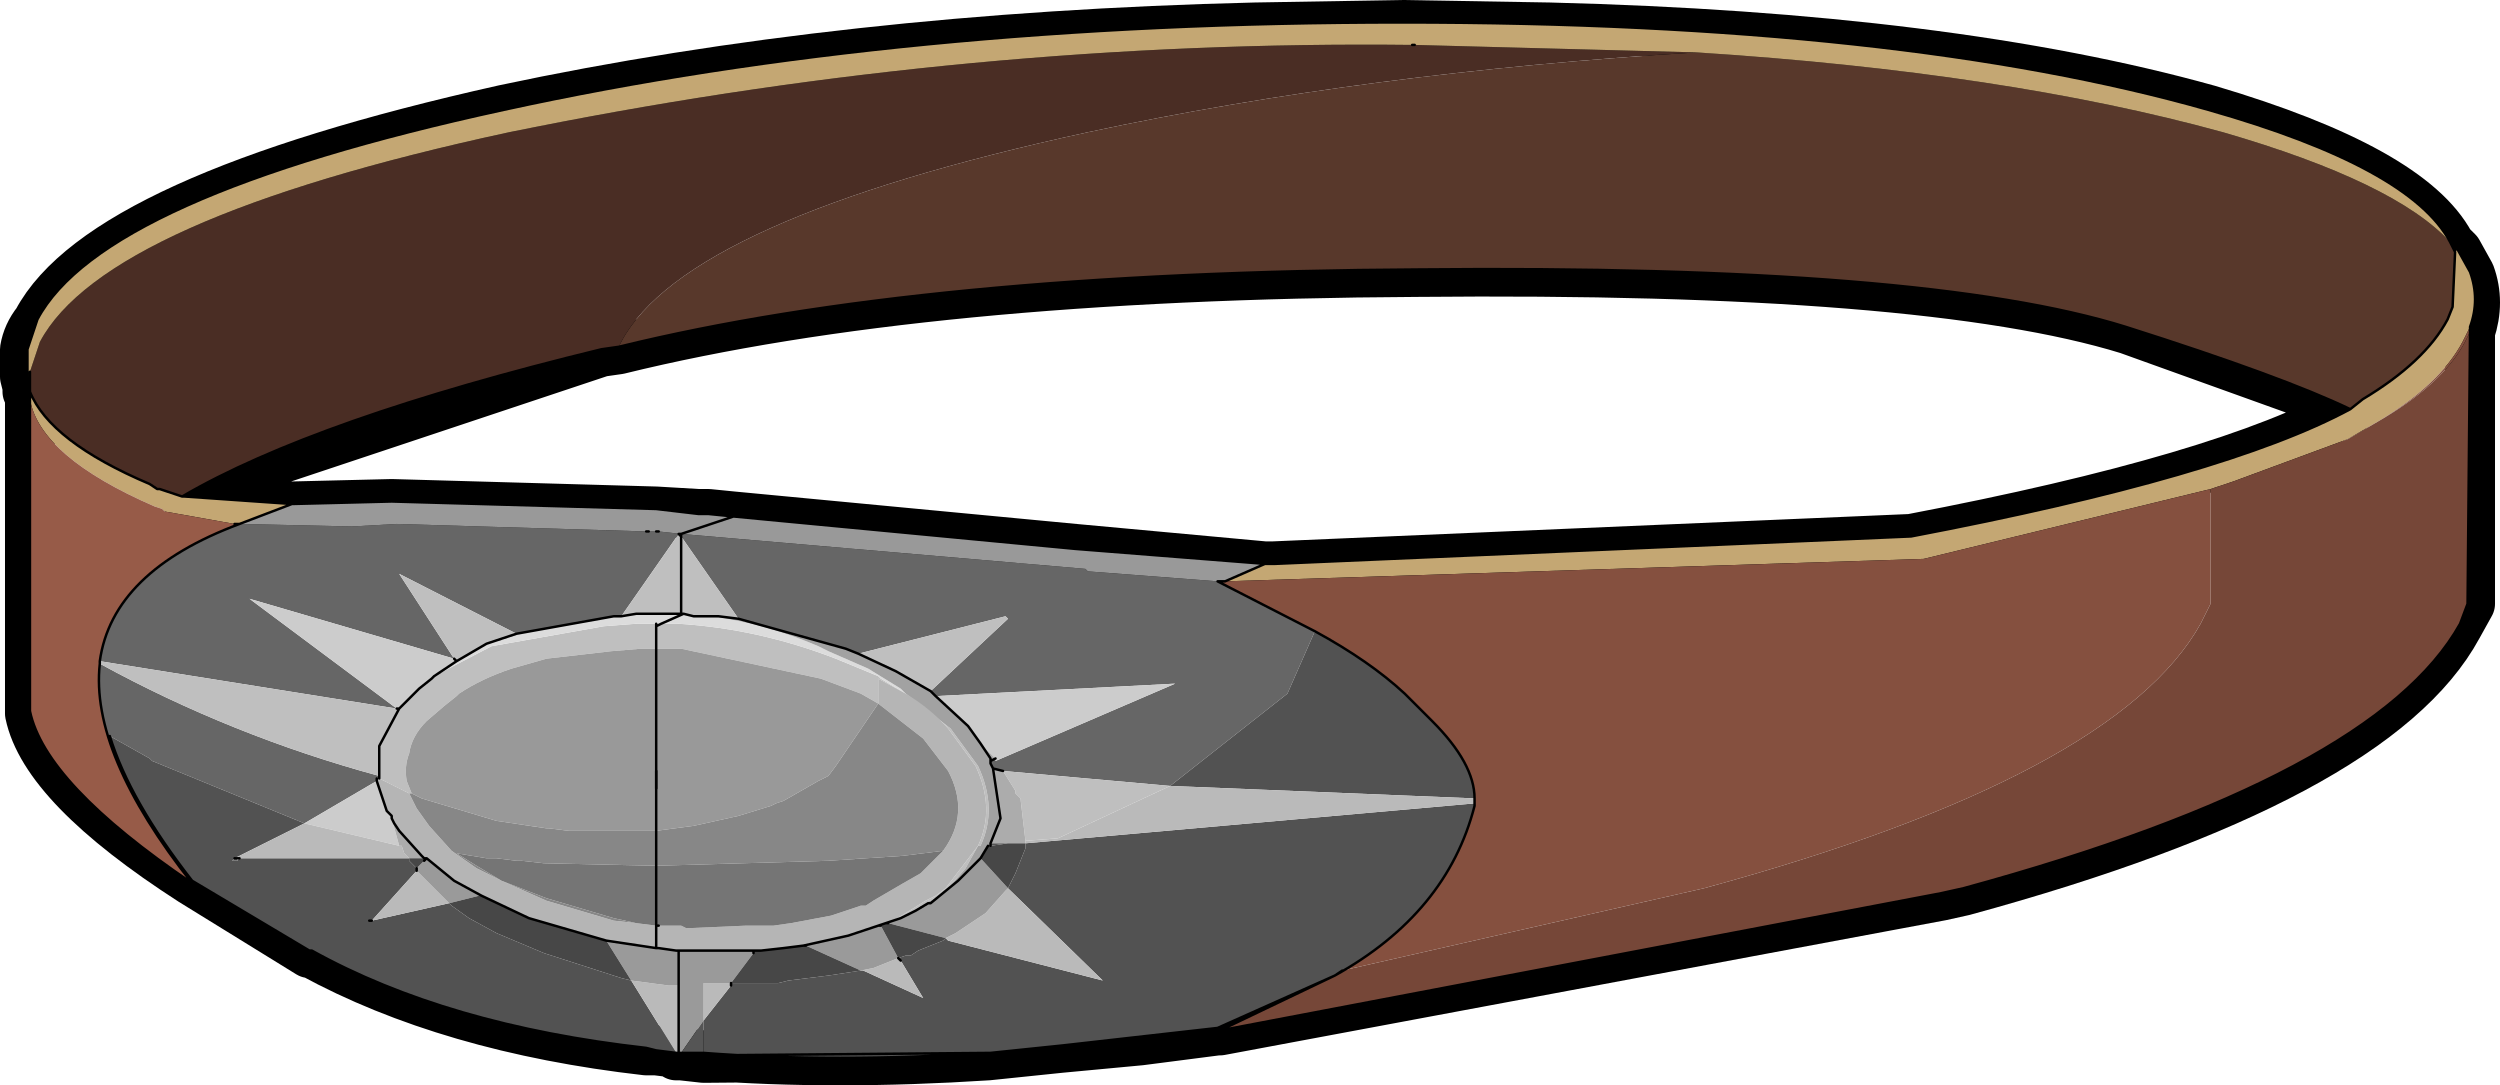 <?xml version="1.0" encoding="UTF-8" standalone="no"?>
<svg xmlns:xlink="http://www.w3.org/1999/xlink" height="21.75px" width="50.1px" xmlns="http://www.w3.org/2000/svg">
  <g transform="matrix(1.0, 0.0, 0.0, 1.0, -249.9, -189.1)">
    <path d="M253.6 199.05 L254.3 198.7 253.6 199.05" fill="#58382b" fill-rule="evenodd" stroke="none"/>
    <path d="M264.0 210.3 L263.55 210.25 263.6 210.2 264.0 210.25 264.0 210.3" fill="#555555" fill-rule="evenodd" stroke="none"/>
    <path d="M263.5 210.25 L263.45 210.25 263.45 210.2 263.5 210.2 263.5 210.25" fill="#bfbfbf" fill-rule="evenodd" stroke="none"/>
    <path d="M263.55 210.25 L263.5 210.25 263.5 210.2 263.55 210.2 263.6 210.2 263.55 210.25" fill="#acacac" fill-rule="evenodd" stroke="none"/>
    <path d="M254.7 199.65 L254.6 199.65 254.7 199.65" fill="#c4a773" fill-rule="evenodd" stroke="none"/>
    <path d="M263.45 210.2 L263.05 210.15 262.85 210.15 Q258.9 209.7 256.15 208.2 L256.1 208.2 253.75 206.75 Q250.8 204.85 250.5 203.4 L250.5 196.95 250.45 196.95 250.45 196.85 250.4 196.65 250.4 196.55 250.4 196.1 Q250.45 195.8 250.65 195.55 251.95 193.1 260.0 191.3 266.8 189.85 275.05 189.65 L278.0 189.6 280.95 189.65 Q288.95 189.85 294.15 191.3 298.2 192.5 299.0 194.0 L299.1 194.1 299.15 194.15 299.4 194.6 Q299.6 195.15 299.4 195.75 L299.4 195.8 299.4 195.75 299.4 201.2 299.15 201.65 Q297.5 204.7 289.25 206.95 L288.8 207.05 274.35 209.75 274.3 209.75 272.75 209.95 271.15 210.1 269.7 210.25 264.0 210.3 263.55 210.25 263.5 210.25 263.45 210.25 263.45 210.2 263.5 210.2 263.55 210.2 263.6 210.2 264.0 210.25 Q266.6 210.45 269.7 210.25 L271.15 210.1 272.75 209.95 M254.3 198.7 L261.95 196.15 262.3 196.1 Q268.4 194.6 278.3 194.55 288.5 194.45 292.55 195.7 L297.0 197.3 Q294.5 198.7 288.2 199.9 L275.4 200.45 275.25 200.45 271.45 200.1 264.6 199.45 264.1 199.4 263.9 199.4 263.05 199.35 257.75 199.2 255.7 199.25 253.6 199.05 254.3 198.7 253.6 199.05 M250.4 196.55 L250.45 196.85 M263.55 210.25 L263.6 210.2 M263.5 210.2 L263.5 210.25" fill="none" stroke="#000000" stroke-linecap="round" stroke-linejoin="round" stroke-width="1.0"/>
    <path d="M297.0 197.3 Q295.65 196.65 292.5 195.65 288.5 194.4 278.35 194.5 268.4 194.55 262.3 196.05 L262.35 195.95 Q263.65 193.5 271.7 191.75 277.3 190.55 283.9 190.15 290.1 190.55 294.45 191.75 297.9 192.75 299.0 193.95 L299.1 194.15 299.05 195.25 298.95 195.5 Q298.5 196.35 297.25 197.1 L297.0 197.3 M262.3 196.05 L262.0 196.1 Q256.2 197.5 253.6 199.05 L253.55 199.05 Q256.2 197.5 261.95 196.1 L262.3 196.05" fill="#58382b" fill-rule="evenodd" stroke="none"/>
    <path d="M283.9 190.15 Q277.3 190.55 271.7 191.75 263.65 193.5 262.35 195.95 L262.3 196.05 261.95 196.1 Q256.2 197.5 253.55 199.05 L253.1 198.9 253.05 198.9 252.9 198.8 Q250.9 197.95 250.5 196.95 L250.5 196.9 250.5 196.8 250.5 196.55 250.7 195.95 Q252.0 193.5 260.1 191.75 L260.6 191.65 Q269.4 189.9 278.2 190.0 L278.25 190.0 283.9 190.15" fill="#4a2d24" fill-rule="evenodd" stroke="none"/>
    <path d="M297.0 197.3 L297.25 197.1 Q298.5 196.35 298.95 195.5 L299.05 195.25 299.1 194.15 299.15 194.1 299.4 194.55 Q299.6 195.1 299.4 195.65 L299.25 195.95 Q298.8 196.8 297.55 197.55 L296.95 197.9 294.65 198.75 294.5 198.8 294.35 198.85 294.2 198.9 288.45 200.3 274.45 200.75 275.25 200.4 275.45 200.4 288.2 199.85 Q294.5 198.65 297.0 197.3 M299.0 193.95 Q297.9 192.75 294.45 191.75 290.1 190.55 283.9 190.15 L278.25 190.0 278.2 190.0 Q269.4 189.9 260.6 191.65 L260.1 191.75 Q252.0 193.5 250.7 195.95 L250.5 196.55 250.5 196.8 250.45 196.65 250.45 196.1 250.65 195.5 Q251.95 193.05 260.0 191.3 268.0 189.55 278.0 189.55 288.0 189.55 294.15 191.3 298.2 192.45 299.0 193.95 M253.6 199.05 L255.75 199.2 254.7 199.6 254.6 199.6 253.2 199.35 253.15 199.3 253.0 199.25 Q250.7 198.25 250.5 197.1 L250.5 196.95 Q250.9 197.95 252.9 198.8 L253.05 198.9 253.1 198.9 253.55 199.05 253.6 199.05 M254.7 199.6 L254.6 199.6 254.7 199.6" fill="#c4a773" fill-rule="evenodd" stroke="none"/>
    <path d="M274.3 209.75 L271.2 210.1 269.75 210.2 264.0 210.25 264.0 210.2 Q266.6 210.4 269.75 210.2 L271.2 210.05 274.3 209.7 276.65 208.65 274.3 209.75 M263.45 210.2 L263.05 210.15 262.85 210.15 Q258.85 209.7 256.15 208.2 L256.1 208.15 253.75 206.8 Q251.7 204.2 251.9 202.4 254.55 203.85 257.5 204.65 L257.5 204.7 257.45 204.7 257.45 204.75 256.0 205.6 252.95 204.35 252.9 204.3 252.1 203.85 Q252.5 205.15 253.75 206.75 L256.1 208.15 256.15 208.15 Q258.85 209.65 262.85 210.1 L263.05 210.15 263.45 210.2 M274.3 200.75 L276.25 201.75 275.7 203.0 273.35 204.85 270.0 204.55 269.8 204.5 269.75 204.4 269.75 204.35 269.85 204.3 269.85 204.35 273.45 202.8 268.65 203.05 268.55 202.95 270.1 201.5 270.05 201.45 267.1 202.2 266.85 202.1 264.7 201.5 263.55 199.85 263.55 199.8 263.5 199.8 263.55 199.8 271.65 200.5 271.7 200.55 274.3 200.75 M254.7 199.6 L256.95 199.65 257.85 199.6 262.85 199.75 262.9 199.75 263.05 199.75 263.1 199.75 263.55 199.8 263.55 199.85 263.5 199.8 262.35 201.45 262.2 201.45 260.25 201.8 257.9 200.6 259.0 202.3 254.9 201.1 257.85 203.3 251.9 202.35 Q252.15 200.55 254.7 199.6 M254.65 206.3 L254.65 206.35 254.55 206.35 254.6 206.3 254.65 206.3 M257.35 207.55 L257.3 207.55 257.35 207.55" fill="#666666" fill-rule="evenodd" stroke="none"/>
    <path d="M259.0 202.3 L257.9 200.6 260.25 201.8 259.65 202.0 259.05 202.35 259.0 202.3 M262.35 201.45 L263.5 199.8 263.55 199.85 264.7 201.5 264.3 201.45 263.8 201.45 263.6 201.4 263.55 201.4 263.05 201.4 262.9 201.4 262.65 201.4 262.35 201.45 M257.85 203.3 L257.9 203.3 257.5 204.05 257.5 204.65 257.5 204.05 257.9 203.3 258.3 202.9 258.55 202.7 258.6 202.65 259.75 202.05 262.0 201.65 262.65 201.6 263.05 201.6 263.05 201.65 263.05 202.1 263.05 201.65 263.05 201.6 263.15 201.6 263.5 201.6 Q265.1 201.7 266.65 202.3 L267.5 202.65 267.5 203.2 267.15 203.0 266.35 202.7 263.55 202.1 263.2 202.1 263.05 202.1 262.75 202.1 262.15 202.15 260.85 202.3 260.15 202.5 Q259.55 202.7 259.1 203.0 L259.05 203.05 258.8 203.25 258.45 203.55 Q258.15 203.85 258.1 204.2 258.0 204.45 258.05 204.75 L258.15 205.0 258.1 205.0 257.5 204.7 257.5 204.65 Q254.55 203.85 251.9 202.4 L251.9 202.35 257.85 203.3 M267.1 202.2 L270.05 201.45 270.1 201.5 268.55 202.95 267.85 202.55 267.1 202.2 M270.0 204.55 L273.35 204.85 271.1 205.9 270.45 205.95 270.35 205.1 270.25 205.0 270.25 204.95 270.0 204.55 M267.5 202.65 L267.55 202.7 268.05 203.0 267.5 202.7 267.5 202.65 M269.5 206.05 Q269.85 205.3 269.45 204.45 L268.9 203.7 Q268.55 203.3 268.05 203.0 L268.95 203.7 269.5 204.45 Q269.9 205.3 269.55 206.05 L269.5 206.05 269.25 206.5 268.9 206.9 268.7 207.05 268.55 207.15 268.5 207.15 268.55 207.2 268.5 207.2 268.4 207.25 268.35 207.25 268.25 207.35 268.15 207.4 267.95 207.5 267.8 207.55 267.65 207.6 267.5 207.65 267.65 207.6 267.8 207.55 268.45 207.15 268.65 207.05 268.85 206.9 269.5 206.05 M263.55 199.85 L263.55 201.4 263.55 199.85 M263.05 201.65 L263.15 201.6 263.05 201.65 M263.05 204.75 L263.0 204.75 263.05 204.75 M266.9 207.85 L267.5 207.65 266.9 207.85" fill="#bfbfbf" fill-rule="evenodd" stroke="none"/>
    <path d="M255.75 199.2 L257.75 199.15 263.05 199.3 263.9 199.4 264.1 199.4 264.6 199.45 271.45 200.1 275.25 200.4 274.45 200.75 274.3 200.75 271.7 200.55 271.65 200.5 263.55 199.8 263.1 199.75 263.05 199.75 262.9 199.75 262.85 199.75 257.85 199.6 256.95 199.65 254.7 199.6 255.75 199.2 M264.6 199.45 L263.55 199.8 264.6 199.45 M258.15 205.0 L258.05 204.75 Q258.0 204.45 258.1 204.2 258.15 203.85 258.45 203.55 L258.8 203.25 259.05 203.05 259.1 203.0 Q259.55 202.7 260.15 202.5 L260.85 202.3 262.15 202.15 262.75 202.1 263.05 202.1 263.2 202.1 263.55 202.1 266.35 202.7 267.15 203.0 267.5 203.2 266.65 204.45 266.5 204.65 266.3 204.75 265.6 205.15 265.45 205.2 265.35 205.25 264.7 205.45 263.8 205.65 263.05 205.75 262.95 205.75 262.8 205.75 261.5 205.75 261.3 205.75 260.9 205.7 260.85 205.7 259.85 205.55 258.35 205.1 258.15 205.0 M263.05 205.75 L263.05 204.9 263.05 204.75 263.05 204.55 263.05 202.1 263.05 204.55 263.05 204.75 263.05 204.9 263.05 205.75 M263.05 204.75 L263.0 204.75 263.05 204.75 263.05 204.9 263.05 204.75 263.05 204.55 263.05 204.75" fill="#999999" fill-rule="evenodd" stroke="none"/>
    <path d="M260.25 201.8 L262.2 201.45 262.35 201.45 262.65 201.4 262.9 201.4 263.05 201.4 263.55 201.4 263.6 201.4 263.8 201.45 264.15 201.45 Q265.25 201.6 266.3 202.05 L266.5 202.15 267.3 202.5 267.95 202.9 268.05 203.0 267.55 202.7 267.5 202.65 266.65 202.3 Q265.1 201.7 263.5 201.6 L263.15 201.6 263.05 201.6 262.65 201.6 262.0 201.65 259.75 202.05 258.6 202.65 259.05 202.35 259.65 202.0 260.25 201.8 M263.15 201.6 L263.6 201.4 263.15 201.6" fill="#dcdcdc" fill-rule="evenodd" stroke="none"/>
    <path d="M257.9 203.3 L257.85 203.3 254.9 201.1 259.0 202.3 259.05 202.35 258.6 202.65 258.55 202.7 258.3 202.9 257.9 203.3 M254.7 206.3 L254.65 206.35 254.65 206.3 254.7 206.3 M257.45 204.75 L257.65 205.35 257.75 205.45 257.75 205.5 257.9 206.05 256.0 205.6 257.45 204.75 M268.65 203.05 L273.45 202.8 269.85 204.35 269.85 204.3 269.8 204.25 269.55 204.0 269.3 203.65 268.65 203.05" fill="#cccccc" fill-rule="evenodd" stroke="none"/>
    <path d="M264.7 201.5 L266.85 202.1 267.1 202.2 267.85 202.55 268.55 202.95 268.65 203.05 269.3 203.65 269.55 204.0 269.75 204.3 269.75 204.35 269.75 204.4 269.8 204.5 269.95 205.5 269.75 206.0 269.75 206.05 269.7 206.05 269.55 206.3 269.1 206.75 268.55 207.2 268.5 207.15 268.55 207.15 268.7 207.05 268.9 206.9 269.25 206.5 269.5 206.05 269.55 206.05 Q269.9 205.3 269.5 204.45 L268.95 203.7 268.05 203.0 267.95 202.9 267.3 202.5 266.5 202.15 266.3 202.05 Q265.25 201.6 264.15 201.45 L263.8 201.45 264.3 201.45 264.7 201.5" fill="#a2a2a2" fill-rule="evenodd" stroke="none"/>
    <path d="M258.1 205.0 L258.25 205.3 258.5 205.65 258.95 206.15 259.45 206.5 259.95 206.75 260.85 207.15 262.2 207.55 262.65 207.6 263.05 207.65 263.1 207.65 263.15 207.65 263.5 207.65 263.55 207.65 263.65 207.7 263.7 207.7 264.85 207.65 265.0 207.65 265.4 207.65 265.75 207.6 266.55 207.45 267.15 207.25 267.25 207.25 267.4 207.15 268.0 206.8 268.35 206.6 268.8 206.15 Q269.35 205.4 268.9 204.55 L268.4 203.9 267.5 203.2 267.5 202.65 267.5 202.7 268.05 203.0 Q268.55 203.3 268.9 203.7 L269.45 204.45 Q269.85 205.3 269.5 206.05 L268.85 206.9 268.65 207.05 268.45 207.15 267.8 207.55 267.65 207.6 267.5 207.65 266.9 207.85 266.45 207.95 266.0 208.05 265.6 208.1 265.15 208.15 265.0 208.15 264.95 208.15 263.7 208.15 263.65 208.15 263.5 208.15 263.45 208.15 263.1 208.1 263.05 208.1 262.05 207.95 260.5 207.5 259.55 207.05 259.0 206.75 258.45 206.3 258.4 206.3 258.35 206.25 257.9 205.75 257.8 205.6 257.75 205.5 257.75 205.45 257.65 205.35 257.45 204.75 257.45 204.7 257.5 204.7 258.1 205.0 M263.05 207.65 L263.05 208.1 263.05 207.65 M268.5 207.2 L268.55 207.2 268.5 207.2" fill="#b5b5b5" fill-rule="evenodd" stroke="none"/>
    <path d="M299.4 195.65 L299.4 195.75 299.3 195.95 Q298.85 196.8 297.55 197.55 L296.95 197.9 297.55 197.55 Q298.8 196.8 299.25 195.95 L299.4 195.65 M274.35 209.75 L274.3 209.75 276.65 208.65 Q278.9 207.4 279.45 205.25 L279.45 205.2 279.45 205.1 Q279.45 204.4 278.6 203.55 L278.05 203.0 Q277.35 202.35 276.25 201.75 L274.3 200.75 274.45 200.75 288.45 200.3 294.2 198.9 294.2 201.2 294.0 201.6 Q292.3 204.65 284.05 206.9 L276.8 208.55 276.65 208.65 274.35 209.75" fill="#85503f" fill-rule="evenodd" stroke="none"/>
    <path d="M276.25 201.75 Q277.35 202.35 278.05 203.0 L278.6 203.55 Q279.45 204.4 279.45 205.1 L273.35 204.85 275.7 203.0 276.25 201.75 M279.45 205.2 L279.45 205.25 Q278.9 207.4 276.65 208.65 L274.3 209.7 271.2 210.05 269.75 210.2 Q266.6 210.4 264.0 210.2 L264.0 209.55 264.55 208.85 264.55 208.8 265.5 208.8 265.7 208.75 266.5 208.65 267.15 208.55 267.2 208.55 268.4 209.1 267.95 208.35 267.9 208.3 268.05 208.25 268.15 208.25 268.3 208.15 268.8 207.95 268.85 207.9 268.9 207.95 272.0 208.75 270.1 206.9 270.25 206.6 270.45 206.1 270.45 206.0 279.45 205.2 M254.65 206.35 L254.7 206.3 258.1 206.3 258.1 206.35 258.2 206.45 258.25 206.5 258.25 206.55 257.35 207.55 258.9 207.2 258.95 207.25 259.3 207.5 259.85 207.8 260.8 208.2 262.35 208.7 262.55 208.75 263.45 210.2 263.05 210.15 262.85 210.1 Q258.85 209.65 256.15 208.15 L256.1 208.15 253.75 206.75 Q252.5 205.15 252.1 203.85 L252.9 204.3 252.95 204.35 256.0 205.6 254.6 206.3 254.55 206.35 254.65 206.35 M257.35 207.55 L257.3 207.55 257.35 207.55" fill="#525252" fill-rule="evenodd" stroke="none"/>
    <path d="M253.75 206.8 Q250.8 204.8 250.5 203.35 L250.5 197.1 Q250.7 198.25 253.0 199.25 L253.15 199.3 253.2 199.35 254.6 199.6 254.7 199.6 Q252.15 200.55 251.9 202.35 L251.9 202.4 Q251.7 204.2 253.75 206.8" fill="#975b48" fill-rule="evenodd" stroke="none"/>
    <path d="M263.5 210.2 L263.45 210.2 262.55 208.75 263.3 208.85 263.35 208.85 263.5 208.85 263.5 210.2 M279.45 205.1 L279.45 205.2 270.45 206.0 270.45 205.95 271.1 205.9 273.35 204.85 279.45 205.1 M254.7 206.3 L254.65 206.3 254.6 206.3 256.0 205.6 257.9 206.05 257.95 206.05 258.0 206.2 258.1 206.3 254.7 206.3 M258.25 206.5 L258.25 206.55 258.7 207.0 258.9 207.2 257.35 207.55 258.25 206.55 258.25 206.5 M264.0 209.55 L264.0 208.8 264.2 208.8 264.55 208.8 264.55 208.85 264.0 209.55 M270.1 206.9 L272.0 208.75 268.9 207.95 268.85 207.9 269.05 207.8 269.65 207.4 270.05 206.95 270.1 206.9 M267.9 208.3 L267.95 208.35 268.4 209.1 267.2 208.55 267.15 208.55 267.4 208.5 267.9 208.3" fill="#bababa" fill-rule="evenodd" stroke="none"/>
    <path d="M257.75 205.5 L257.8 205.6 257.9 205.75 258.35 206.25 258.4 206.3 258.1 206.3 258.0 206.2 257.95 206.05 257.9 206.05 257.75 205.5 M269.85 204.3 L269.75 204.35 269.75 204.3 269.55 204.0 269.8 204.25 269.85 204.3 M269.8 204.5 L270.0 204.55 270.25 204.95 270.25 205.0 270.35 205.1 270.45 205.95 270.45 206.0 270.25 206.0 270.1 206.0 269.75 206.0 269.95 205.5 269.8 204.5" fill="#acacac" fill-rule="evenodd" stroke="none"/>
    <path d="M263.05 206.45 L260.8 206.4 260.35 206.35 260.3 206.35 260.25 206.35 259.85 206.3 259.65 206.3 259.05 206.2 259.45 206.45 259.95 206.75 260.85 207.1 262.2 207.5 262.65 207.6 263.05 207.65 262.65 207.6 262.2 207.55 260.85 207.15 259.95 206.75 259.45 206.5 258.95 206.15 258.5 205.65 258.25 205.3 258.1 205.0 258.15 205.0 258.35 205.1 259.85 205.55 260.85 205.7 260.9 205.7 261.3 205.75 261.5 205.75 262.8 205.75 262.95 205.75 263.05 205.75 263.05 206.45 263.05 205.75 263.8 205.65 264.7 205.45 265.35 205.25 265.45 205.2 265.6 205.15 266.3 204.75 266.5 204.65 266.65 204.45 267.5 203.2 268.4 203.9 268.9 204.55 Q269.35 205.4 268.8 206.15 L268.0 206.25 266.5 206.35 263.05 206.45" fill="#878787" fill-rule="evenodd" stroke="none"/>
    <path d="M263.05 207.65 L262.65 207.6 262.2 207.5 260.85 207.1 259.95 206.75 259.45 206.45 259.05 206.2 259.65 206.3 259.85 206.3 260.25 206.35 260.3 206.35 260.35 206.35 260.8 206.4 263.05 206.45 263.05 207.65 263.05 206.45 266.5 206.35 268.0 206.25 268.8 206.15 268.35 206.6 268.0 206.8 267.4 207.15 267.25 207.25 267.15 207.25 266.55 207.45 265.75 207.6 265.4 207.65 265.0 207.65 264.85 207.65 263.7 207.7 263.65 207.7 263.55 207.65 263.5 207.65 263.15 207.65 263.1 207.65 263.05 207.65" fill="#757575" fill-rule="evenodd" stroke="none"/>
    <path d="M263.55 210.2 L263.5 210.2 263.5 208.85 263.35 208.85 263.3 208.85 262.55 208.75 262.05 207.95 263.05 208.1 263.1 208.1 263.45 208.15 263.5 208.15 263.65 208.15 263.7 208.15 264.95 208.15 265.0 208.15 265.0 208.2 264.55 208.8 264.2 208.8 264.0 208.8 264.0 209.55 263.55 210.2 M258.45 206.3 L259.0 206.75 259.55 207.05 259.5 207.05 258.9 207.2 258.7 207.0 258.25 206.55 258.25 206.5 258.4 206.35 258.45 206.3 M266.0 208.05 L266.45 207.95 266.9 207.85 267.5 207.65 267.55 207.65 267.9 208.3 267.4 208.5 267.15 208.55 266.05 208.05 266.0 208.05 M268.55 207.2 L269.1 206.75 269.55 206.3 270.1 206.9 270.05 206.95 269.65 207.4 269.05 207.8 268.85 207.9 267.7 207.6 267.65 207.6 267.8 207.55 267.95 207.5 268.15 207.4 268.25 207.35 268.5 207.2 268.55 207.2 M263.5 208.15 L263.5 208.85 263.5 208.15 M268.5 207.2 L268.25 207.35 268.35 207.25 268.4 207.25 268.5 207.2" fill="#9a9a9a" fill-rule="evenodd" stroke="none"/>
    <path d="M258.4 206.3 L258.45 206.3 258.4 206.35 258.25 206.5 258.2 206.45 258.1 206.35 258.1 206.3 258.4 206.3 M259.55 207.05 L260.5 207.5 262.05 207.95 262.55 208.75 262.35 208.7 260.8 208.2 259.85 207.8 259.3 207.5 258.95 207.25 258.9 207.2 259.5 207.05 259.55 207.05 M265.0 208.15 L265.15 208.15 265.6 208.1 266.0 208.05 266.05 208.05 267.15 208.55 266.5 208.65 265.7 208.75 265.5 208.8 264.55 208.8 265.0 208.2 265.0 208.15 M269.55 206.3 L269.7 206.05 269.75 206.05 270.1 206.0 270.25 206.0 270.45 206.0 270.45 206.1 270.25 206.6 270.1 206.9 269.55 206.3 M268.85 207.9 L268.8 207.95 268.3 208.15 268.15 208.25 268.05 208.25 267.9 208.3 267.55 207.65 267.5 207.65 267.65 207.6 267.7 207.6 268.85 207.9" fill="#474747" fill-rule="evenodd" stroke="none"/>
    <path d="M264.0 210.25 L263.6 210.2 263.55 210.2 264.0 209.55 264.0 210.2 264.0 210.25 M269.75 206.05 L269.75 206.0 270.1 206.0 269.75 206.05 M263.6 210.2 L264.0 210.2 263.6 210.2" fill="#555555" fill-rule="evenodd" stroke="none"/>
    <path d="M299.4 195.75 L299.4 195.65 299.35 201.2 299.2 201.6 Q297.5 204.65 289.25 206.9 L288.8 207.0 274.35 209.75 276.65 208.65 276.8 208.55 284.05 206.9 Q292.3 204.65 294.0 201.6 L294.2 201.2 294.2 198.9 294.35 198.85 294.5 198.8 294.65 198.75 296.95 197.9 297.55 197.55 Q298.85 196.8 299.3 195.95 L299.4 195.75" fill="#764738" fill-rule="evenodd" stroke="none"/>
    <path d="M262.3 196.05 Q268.4 194.55 278.35 194.5 288.5 194.4 292.5 195.65 295.65 196.65 297.0 197.3 L297.25 197.1 Q298.5 196.35 298.95 195.5 L299.05 195.25 299.1 194.15 299.0 193.95 299.15 194.1 299.4 194.55 Q299.6 195.1 299.4 195.65 L299.4 195.75 299.4 195.65 299.35 201.2 299.2 201.6 Q297.5 204.65 289.25 206.9 L288.8 207.0 274.35 209.75 274.3 209.75 271.2 210.1 269.75 210.2 264.0 210.25 263.6 210.2 263.55 210.2 263.5 210.2 263.45 210.2 263.05 210.15 262.85 210.15 Q258.85 209.7 256.15 208.2 L256.1 208.15 253.75 206.8 Q250.8 204.8 250.5 203.35 L250.5 197.1 250.5 196.95 250.5 196.9 250.5 196.8 250.45 196.65 250.45 196.1 250.65 195.5 Q251.95 193.05 260.0 191.3 268.0 189.55 278.0 189.55 288.0 189.55 294.15 191.3 298.2 192.45 299.0 193.95 M262.3 196.05 L262.0 196.1 Q256.2 197.5 253.6 199.05 L255.75 199.2 257.75 199.15 263.05 199.3 263.9 199.4 264.1 199.4 264.6 199.45 271.45 200.1 275.25 200.4 275.45 200.4 288.2 199.85 Q294.5 198.65 297.0 197.3 M274.45 200.75 L274.3 200.75 276.25 201.75 Q277.35 202.35 278.05 203.0 L278.6 203.55 Q279.45 204.4 279.45 205.1 L279.45 205.2 279.45 205.25 Q278.9 207.4 276.65 208.65 L274.3 209.75 M262.3 196.05 L261.95 196.1 Q256.2 197.5 253.55 199.05 L253.6 199.05 M278.2 190.0 L278.25 190.0 M250.5 196.8 L250.5 196.55 M262.85 199.75 L262.9 199.75 M263.05 199.75 L263.1 199.75 M263.55 199.8 L264.6 199.45 M260.25 201.8 L262.2 201.45 262.35 201.45 262.65 201.4 262.9 201.4 263.05 201.4 263.55 201.4 263.55 199.85 263.55 199.8 263.5 199.8 263.55 199.85 M257.9 203.3 L257.85 203.3 M251.9 202.35 L251.9 202.4 Q251.7 204.2 253.75 206.8 M257.5 204.65 L257.5 204.05 257.9 203.3 258.3 202.9 258.55 202.7 258.6 202.65 259.05 202.35 259.0 202.3 M263.05 202.1 L263.05 201.65 263.05 201.6 M259.05 202.35 L259.65 202.0 260.25 201.8 M255.75 199.2 L254.7 199.6 Q252.15 200.55 251.9 202.35 M254.7 199.6 L254.6 199.6 254.7 199.6 M253.55 199.05 L253.1 198.9 253.05 198.9 252.9 198.8 Q250.9 197.95 250.5 196.95 M254.7 206.3 L254.65 206.3 254.6 206.3 M252.1 203.85 Q252.5 205.15 253.75 206.75 L256.1 208.15 256.15 208.15 Q258.85 209.65 262.85 210.1 L263.05 210.15 263.45 210.2 M263.05 207.65 L263.05 206.45 263.05 205.75 263.05 204.9 263.05 204.75 263.05 204.55 263.05 202.1 M263.05 207.65 L263.1 207.65 M257.5 204.65 L257.5 204.7 M257.45 204.7 L257.45 204.75 257.65 205.35 257.75 205.45 257.75 205.5 257.8 205.6 257.9 205.75 258.35 206.25 258.4 206.3 258.45 206.3 259.0 206.75 259.55 207.05 260.5 207.5 262.05 207.95 263.05 208.1 263.05 207.65 M258.25 206.5 L258.25 206.55 M258.4 206.35 L258.45 206.3 M257.35 207.55 L257.3 207.55 257.35 207.55 M275.25 200.4 L274.45 200.75 M276.65 208.65 L274.3 209.7 271.2 210.05 269.75 210.2 Q266.6 210.4 264.0 210.2 L263.6 210.2 M276.8 208.55 L276.65 208.65 274.35 209.75 M264.7 201.5 L266.85 202.1 267.1 202.2 267.85 202.55 268.55 202.95 268.65 203.05 269.3 203.65 269.55 204.0 269.75 204.3 269.75 204.35 269.75 204.4 269.8 204.5 270.0 204.55 M269.85 204.3 L269.75 204.35 M263.8 201.45 L263.6 201.4 263.15 201.6 263.05 201.65 M264.7 201.5 L264.3 201.45 263.8 201.45 M263.55 201.4 L263.6 201.4 M263.05 208.1 L263.1 208.1 263.45 208.15 263.5 208.15 263.65 208.15 263.7 208.15 264.95 208.15 265.0 208.15 265.15 208.15 265.6 208.1 266.0 208.05 266.45 207.95 266.9 207.85 267.5 207.65 267.55 207.65 M268.55 207.2 L269.1 206.75 269.55 206.3 269.7 206.05 M269.75 206.05 L269.75 206.0 269.95 205.5 269.8 204.5 M265.0 208.2 L265.0 208.15 M263.5 208.85 L263.5 208.15 M266.05 208.05 L266.0 208.05 M264.55 208.85 L264.55 208.8 M267.9 208.3 L267.95 208.35 M268.55 207.2 L268.5 207.2 268.25 207.35 268.15 207.4 267.95 207.5 267.8 207.55 267.65 207.6 267.7 207.6 M267.65 207.6 L267.5 207.65 M263.5 208.85 L263.5 210.2" fill="none" stroke="#000000" stroke-linecap="round" stroke-linejoin="round" stroke-width="0.05"/>
    <path d="M263.05 204.75 L263.05 204.55 M263.05 204.9 L263.05 204.75" fill="none" stroke="#000000" stroke-linecap="round" stroke-linejoin="round" stroke-width="0.05"/>
  </g>
</svg>
